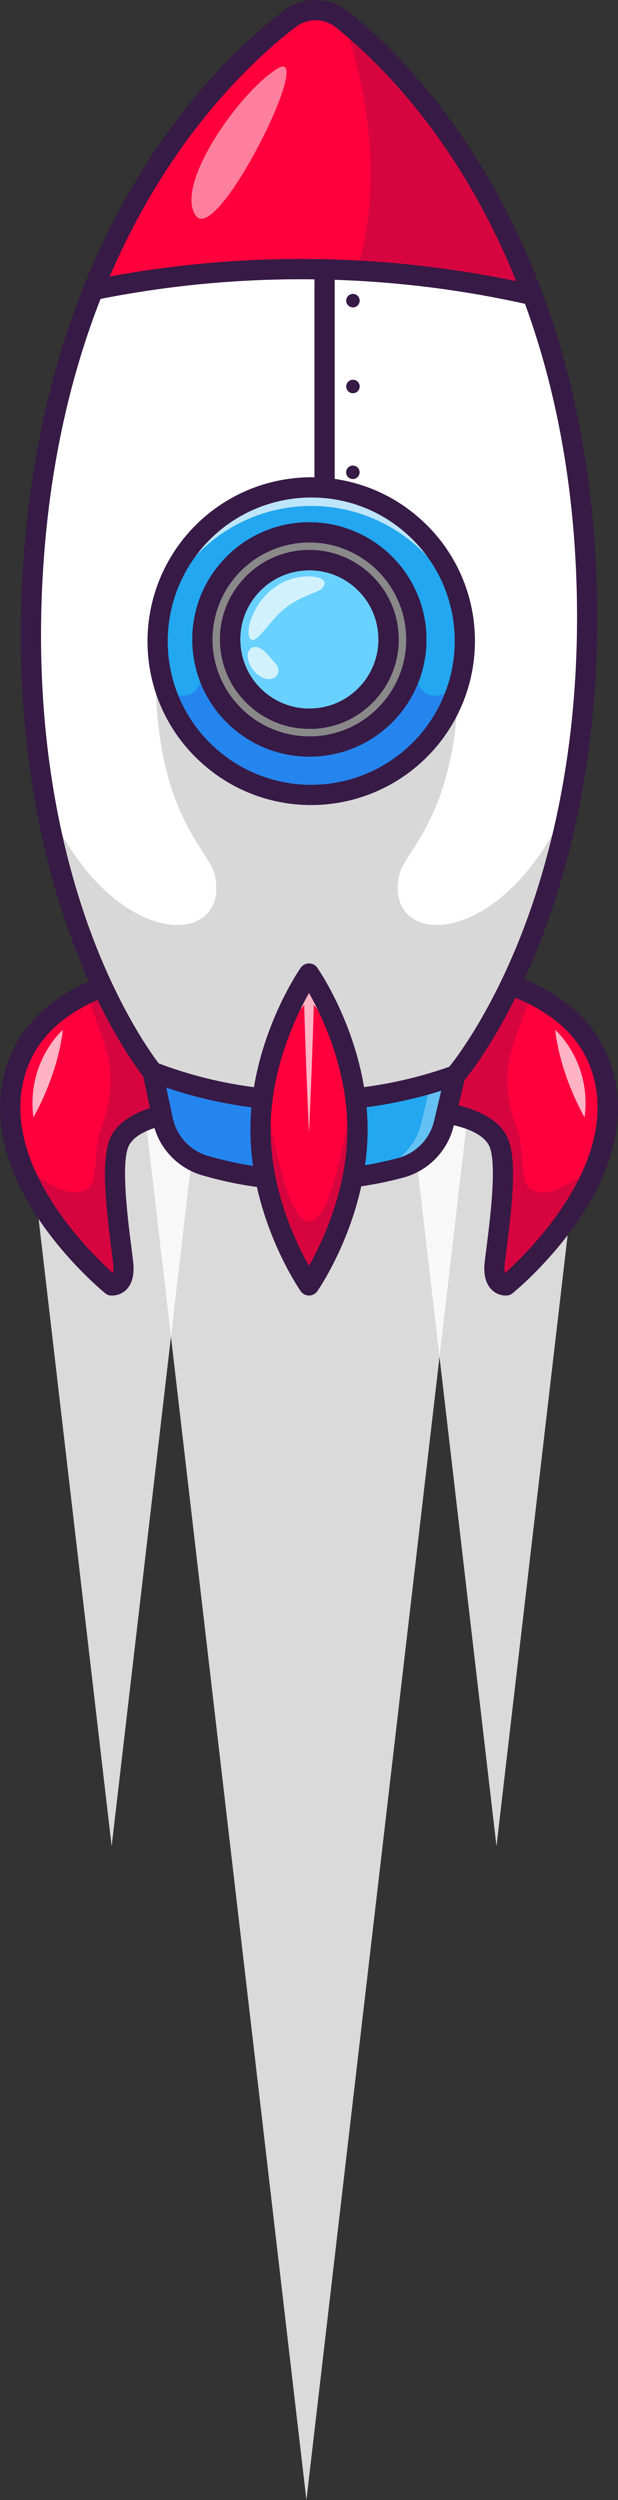 <svg id="Layer_29" data-name="Layer 29" xmlns="http://www.w3.org/2000/svg" viewBox="0 0 371.81 1502.71"><rect x="0" y="0" width="371.81" height="1502.71" fill="#333333" stroke="none"/><defs><style>.cls-1,.cls-6{fill:#fff;}.cls-1{opacity:0.82;}.cls-2{fill:#ff003d;}.cls-3{opacity:0.2;}.cls-4{fill:#371a45;}.cls-5{opacity:0.7;}.cls-7{fill:#22a7f0;}.cls-8{opacity:0.3;}.cls-9{fill:#2585ef;}.cls-10{fill:#d8d8d8;}.cls-11{fill:#69d1ff;}.cls-12{fill:#898989;}.cls-13{opacity:0.5;}</style></defs><polygon class="cls-1" points="184.35 1502.71 283.64 650.75 85.05 650.75 184.35 1502.71"/><polygon class="cls-1" points="67.17 1109.71 122.11 638.31 12.23 638.31 67.17 1109.71"/><polygon class="cls-1" points="298.7 1109.71 353.64 638.31 243.76 638.31 298.7 1109.71"/><path class="cls-2" d="M-771.75,487.1s51.65-3.11,63.3,18c7.26,13.18.34,55.7-1.69,73.79-1.63,14.47,7,13.5,7,13.5s40-32.67,55.21-75.29h0c6.51-18.22,8.49-38.26.89-58.35-7.75-20.49-24.14-33.48-41.19-41.73-26.37-12.74-54.32-14.09-54.32-14.09Z" transform="translate(1007.82 180.22)"/><g class="cls-3"><path class="cls-4" d="M-771.75,487.1s51.65-3.11,63.3,18c7.26,13.18.34,55.7-1.69,73.79-1.63,14.47,7,13.5,7,13.5s40-32.67,55.21-75.29c-.66.69-25.12,26-40.23,17.61-7.88-4.38-3.13-22.43-9.25-38.45s-6.89-33.59-1.19-49.76L-688.24,417c-26.37-12.74-54.32-14.09-54.32-14.09Z" transform="translate(1007.82 180.22)"/></g><path class="cls-4" d="M-703.5,598.5a12.1,12.1,0,0,1-8.56-3.56c-3.58-3.58-5-9.2-4.13-16.71.3-2.67.71-5.86,1.16-9.4,2.11-16.64,6.5-51.26,1.25-60.79-8-14.49-45.2-15.61-57.6-14.86a6.13,6.13,0,0,1-5.22-2.4,6.13,6.13,0,0,1-.9-5.67l29.19-84.18a6.05,6.05,0,0,1,6-4.08c3.26.16,80,4.49,100.91,59.74,26.62,70.35-54.5,137.69-58,140.52a6.08,6.08,0,0,1-3.17,1.34A9.49,9.49,0,0,1-703.5,598.5Zm0-12.16h0Zm-59.67-105.52c16.51.08,49.69,2.65,60,21.35,6.62,12,3.85,39.1.17,68.19-.44,3.48-.84,6.61-1.14,9.23a16.74,16.74,0,0,0,.1,5.47c14.14-12.7,72.08-69.16,51.26-124.16-15.43-40.75-69.61-49.72-85.63-51.49Z" transform="translate(1007.82 180.22)"/><g class="cls-5"><path class="cls-6" d="M-673.81,438.8s22,19.08,17.73,52.67C-656.08,491.47-670.59,466.88-673.81,438.8Z" transform="translate(1007.82 180.22)"/></g><path class="cls-2" d="M-872.07,487.1s-51.65-3.11-63.3,18c-7.26,13.18-.34,55.7,1.69,73.79,1.62,14.47-7,13.5-7,13.5s-40-32.67-55.21-75.29h0c-6.51-18.22-8.5-38.26-.89-58.35,7.74-20.49,24.14-33.48,41.19-41.73,26.36-12.74,54.32-14.09,54.32-14.09Z" transform="translate(1007.82 180.22)"/><g class="cls-3"><path class="cls-4" d="M-872.07,487.1s-51.65-3.11-63.3,18c-7.26,13.18-.34,55.7,1.69,73.79,1.62,14.47-7,13.5-7,13.5s-40-32.67-55.21-75.29c.66.69,25.12,26,40.23,17.61,7.89-4.38,3.14-22.43,9.25-38.45s6.9-33.59,1.2-49.76L-955.58,417c26.36-12.74,54.32-14.09,54.32-14.09Z" transform="translate(1007.82 180.22)"/></g><path class="cls-4" d="M-940.33,598.5a9.66,9.66,0,0,1-1,0,6,6,0,0,1-3.16-1.34c-3.47-2.83-84.59-70.17-58-140.52,20.91-55.25,97.65-59.58,100.9-59.74a6.06,6.06,0,0,1,6,4.08l29.19,84.18a6.07,6.07,0,0,1-.9,5.67,6.11,6.11,0,0,1-5.21,2.4c-12.41-.75-49.63.4-57.6,14.86-5.25,9.52-.86,44.15,1.25,60.79.45,3.54.85,6.73,1.15,9.4.84,7.51-.54,13.13-4.12,16.71A12.12,12.12,0,0,1-940.33,598.5Zm34.87-189.09c-16,1.77-70.2,10.74-85.63,51.49-20.81,55,37.12,111.46,51.26,124.16a16.74,16.74,0,0,0,.1-5.47c-.29-2.62-.69-5.75-1.13-9.23-3.69-29.09-6.45-56.19.16-68.19,10.32-18.7,43.5-21.27,60-21.35Z" transform="translate(1007.82 180.22)"/><path class="cls-7" d="M-916,464.09l6.19,29a36.44,36.44,0,0,0,25.45,27.38h0a218.74,218.74,0,0,0,117.57,1.34h0A36.46,36.46,0,0,0-740.75,495l6.85-28.84Z" transform="translate(1007.82 180.22)"/><g class="cls-8"><path class="cls-6" d="M-819.95,529.16q-3.37,0-6.73,0A218.44,218.44,0,0,0-780.52,522a36.49,36.49,0,0,0,16.74-9.79,36.58,36.58,0,0,0,9.34-17l6.84-28.83,6.71.09,7-.29L-740.76,495a36.43,36.43,0,0,1-9.33,17,36.39,36.39,0,0,1-16.73,9.8A219.26,219.26,0,0,1-819.95,529.16Z" transform="translate(1007.82 180.22)"/></g><path class="cls-9" d="M-819.95,529.16a219,219,0,0,1-64.44-8.71,36.46,36.46,0,0,1-25.45-27.37l-6.19-29,95.31,1.08c-6.21,3.35-14.21,10.77-14,26.79.39,26.12,25.59,36.73,25.59,36.73l.09,0C-812.65,529-816.3,529.1-819.95,529.16Z" transform="translate(1007.82 180.22)"/><path class="cls-6" d="M-665.19,303.25c-.86,4.35-1.77,8.63-2.71,12.8a462.43,462.43,0,0,1-22.69,72.85c-2.94,7.25-5.91,14-8.86,20.21-18,38.06-34.45,57.06-34.45,57.06a262,262,0,0,1-34.17,9.66l-1.37.29a262.07,262.07,0,0,1-142-10.32c-1.54-.55-3.09-1.12-4.62-1.72,0,0-45.89-55.3-65-164.53-7.34-41.87-10.73-91.67-6.1-149.31,15.82-197,116.42-291,154.74-320a24,24,0,0,1,29.32.31c23.51,18.65,70.82,63.28,105.74,142.34,15.56,35.23,28.67,77.27,36.1,126.9,2.09,13.9,3.74,28.39,4.84,43.48.29,3.54.52,7.13.73,10.73C-652.36,211.81-656.9,261.55-665.19,303.25Z" transform="translate(1007.82 180.22)"/><path class="cls-10" d="M-666.33,303.25c-.86,4.35-1.77,8.63-2.71,12.8a462.43,462.43,0,0,1-22.69,72.85q-4.42,10.88-8.86,20.21c-18,38.06-34.45,57.06-34.45,57.06a262.45,262.45,0,0,1-34.17,9.66l-.23.29a262.07,262.07,0,0,1-142-10.32c-2.38-2.85-17.63-21.74-34.13-56.69q-4.43-9.35-8.87-20.21a464.54,464.54,0,0,1-22.69-72.85c-.93-4.17-1.85-8.45-2.7-12.8,39.54,89.17,111.28,87.05,101.21,42.29-3.26-14.45-35.57-36.76-35.57-120.66l91.09-15.26L-732,224.88c0,83.9-32.32,106.21-35.57,120.66C-777.61,390.3-705.88,392.42-666.33,303.25Z" transform="translate(1007.82 180.22)"/><path class="cls-2" d="M-687.48-2.86A630.79,630.79,0,0,0-793.21-17.48,632,632,0,0,0-951.73-5.88c37.42-93.42,93-144,119.33-163.85a24,24,0,0,1,29.34.33c.65.51,1.33,1.05,2,1.61C-774.5-146.27-721.87-94.74-687.48-2.86Z" transform="translate(1007.82 180.22)"/><g class="cls-3"><path class="cls-4" d="M-793.21-17.48c17.54-57.28,3.73-116.42-7.84-150.31,26.55,21.52,79.18,73.05,113.57,164.93A630.79,630.79,0,0,0-793.21-17.48Z" transform="translate(1007.82 180.22)"/></g><path class="cls-4" d="M-687.48,3.22a6.18,6.18,0,0,1-1.34-.15,622.22,622.22,0,0,0-261.71-3A6.09,6.09,0,0,1-956.41-2a6.08,6.08,0,0,1-1-6.15c36.94-92.23,91.1-143.28,120.09-165.51a31.68,31.68,0,0,1,39.21.45C-769.59-150.32-716.61-98-681.78-5a6.09,6.09,0,0,1-1.11,6.13A6.1,6.1,0,0,1-687.48,3.22ZM-826.57-24.55A635.58,635.58,0,0,1-697.24-11.2C-731-95-779.27-142.49-805.7-163.72a19.54,19.54,0,0,0-24.19-.27c-26.9,20.62-76.26,67-111.9,150A636.59,636.59,0,0,1-826.57-24.55Z" transform="translate(1007.82 180.22)"/><path class="cls-4" d="M-822.1,487.56l-3.11,0a267.37,267.37,0,0,1-93-17.77,6.11,6.11,0,0,1-2.5-1.79c-.92-1.12-22.83-27.86-42.82-80.66-18.35-48.45-38.38-129-29.66-237.56,4.57-56.91,16.61-110,35.79-157.9a6.07,6.07,0,0,1,4.66-3.74A634.39,634.39,0,0,1-686.14-8.8,6.09,6.09,0,0,1-681.78-5c18.08,48.29,28.91,101.68,32.18,158.68,6.25,108.73-15.62,188.8-35.06,236.82-21.19,52.33-43.7,78.57-44.64,79.66a6.13,6.13,0,0,1-2.55,1.74A267,267,0,0,1-822.1,487.56ZM-912.29,459a255.34,255.34,0,0,0,87.22,16.37A254.41,254.41,0,0,0-737.52,461c4.5-5.6,23.84-31,41.83-75.67,18.85-46.77,40-124.81,34-230.95-3.13-54.57-13.32-105.69-30.29-152A622.08,622.08,0,0,0-947.32-.56c-18,45.94-29.37,96.82-33.75,151.3-8.51,106,10.9,184.47,28.68,231.66C-935.42,427.43-916.67,453.3-912.29,459Z" transform="translate(1007.82 180.22)"/><path class="cls-4" d="M-823.2,535.26a224.83,224.83,0,0,1-62.89-9,42.45,42.45,0,0,1-29.7-31.95l-6.19-29a6.08,6.08,0,0,1,4.68-7.22,6.08,6.08,0,0,1,7.22,4.68l6.19,29a30.32,30.32,0,0,0,21.2,22.81,212.69,212.69,0,0,0,114.3,1.3,30.31,30.31,0,0,0,21.72-22.32l6.85-28.83a6.08,6.08,0,0,1,7.33-4.51,6.07,6.07,0,0,1,4.51,7.32l-6.85,28.84a42.5,42.5,0,0,1-30.42,31.26A225.11,225.11,0,0,1-823.2,535.26Z" transform="translate(1007.82 180.22)"/><path class="cls-7" d="M-731.83,231a92.45,92.45,0,0,1-83.28,66.38,92.46,92.46,0,0,1-93.19-63.08h0a92.4,92.4,0,0,1-4.53-23.7A92.4,92.4,0,0,1-826,112.91a92.41,92.41,0,0,1,97.73,86.78A92.59,92.59,0,0,1-731.83,231Z" transform="translate(1007.82 180.22)"/><g class="cls-5"><path class="cls-6" d="M-729,192.49a95.4,95.4,0,0,0-97.2-68.42,95.37,95.37,0,0,0-85.9,68.42A92.39,92.39,0,0,1-826,112.91,92.41,92.41,0,0,1-729,192.49Z" transform="translate(1007.82 180.22)"/></g><path class="cls-9" d="M-731.83,231a92.45,92.45,0,0,1-83.28,66.38,92.46,92.46,0,0,1-93.19-63.08s25.22,17.44,22.57-23.71H-758.1c-2.65,41.15,22.58,23.71,22.58,23.71Z" transform="translate(1007.82 180.22)"/><path class="cls-4" d="M-820.71,303.67A97.81,97.81,0,0,1-886,278.82,97.86,97.86,0,0,1-918.91,211a98.61,98.61,0,0,1,92.5-104.16,97.86,97.86,0,0,1,71.24,24.68,97.84,97.84,0,0,1,32.92,67.82,98.62,98.62,0,0,1-92.5,104.17C-816.74,303.62-818.73,303.67-820.71,303.67Zm.25-184.85c-1.74,0-3.48.05-5.23.15a86.45,86.45,0,0,0-81.08,91.3,85.78,85.78,0,0,0,28.86,59.45,85.83,85.83,0,0,0,62.44,21.63,86.43,86.43,0,0,0,81.08-91.3,85.75,85.75,0,0,0-28.86-59.44A85.65,85.65,0,0,0-820.46,118.82Z" transform="translate(1007.82 180.22)"/><circle class="cls-11" cx="-821.7" cy="204.14" r="64.36" transform="translate(622.8 -341.02) rotate(-45)"/><path class="cls-4" d="M-821.77,257.86a53.3,53.3,0,0,1-35.6-13.56,53.35,53.35,0,0,1-18-37,53.36,53.36,0,0,1,13.46-38.85,53.38,53.38,0,0,1,37-18A53.34,53.34,0,0,1-786,164a53.34,53.34,0,0,1,17.95,37,53.36,53.36,0,0,1-13.46,38.85,53.39,53.39,0,0,1-37,18C-819.61,257.83-820.69,257.86-821.77,257.86Zm.14-95.28c-.83,0-1.68,0-2.52.08a41.28,41.28,0,0,0-28.63,13.88,41.26,41.26,0,0,0-10.4,30.05,41.24,41.24,0,0,0,13.88,28.62,41.33,41.33,0,0,0,30.06,10.41,41.28,41.28,0,0,0,28.62-13.88,41.3,41.3,0,0,0,10.41-30.06,41.29,41.29,0,0,0-13.89-28.62A41.23,41.23,0,0,0-821.63,162.58Z" transform="translate(1007.82 180.22)"/><path class="cls-4" d="M-821.79,274.58a69.93,69.93,0,0,1-46.68-17.77A70,70,0,0,1-892,208.31a70,70,0,0,1,17.65-50.95,70,70,0,0,1,48.5-23.54A70.52,70.52,0,0,1-751.38,200,70,70,0,0,1-769,250.91a70,70,0,0,1-48.5,23.54h0C-819,274.54-820.38,274.58-821.79,274.58Zm3.54-12.27.36,6.07-.36-6.07a57.86,57.86,0,0,0,40.12-19.48,57.87,57.87,0,0,0,14.6-42.14A57.85,57.85,0,0,0-783,160.57,57.86,57.86,0,0,0-825.15,146a57.9,57.9,0,0,0-40.12,19.48,57.89,57.89,0,0,0-14.6,42.15,57.9,57.9,0,0,0,19.48,40.12A57.83,57.83,0,0,0-818.25,262.31Z" transform="translate(1007.82 180.22)"/><path class="cls-12" d="M-757.46,200.33a64.36,64.36,0,0,0-68-60.44A64.37,64.37,0,0,0-885.95,208a64.37,64.37,0,0,0,68.06,60.43A64.34,64.34,0,0,0-757.46,200.33Zm-61.42,51.37A47.64,47.64,0,0,1-869.25,207a47.63,47.63,0,0,1,44.74-50.38,47.63,47.63,0,0,1,50.37,44.73A47.65,47.65,0,0,1-818.88,251.7Z" transform="translate(1007.82 180.22)"/><path class="cls-4" d="M-821.74,274.58A70.54,70.54,0,0,1-892,208.31a70.52,70.52,0,0,1,66.15-74.49A70.51,70.51,0,0,1-751.39,200,70,70,0,0,1-769,250.91a70,70,0,0,1-48.5,23.54C-818.94,274.53-820.34,274.58-821.74,274.58Zm.07-128.72c-1.15,0-2.31,0-3.48.1a58.36,58.36,0,0,0-54.73,61.63,58.38,58.38,0,0,0,61.63,54.72,57.86,57.86,0,0,0,40.12-19.48,57.87,57.87,0,0,0,14.6-42.14h0A58.35,58.35,0,0,0-821.67,145.86Zm-.1,112a53.3,53.3,0,0,1-35.6-13.56,53.35,53.35,0,0,1-18-37,53.36,53.36,0,0,1,13.46-38.85,53.38,53.38,0,0,1,37-18A53.34,53.34,0,0,1-786,164a53.34,53.34,0,0,1,17.95,37,53.36,53.36,0,0,1-13.46,38.85,53.39,53.39,0,0,1-37,18C-819.61,257.83-820.69,257.86-821.77,257.86Zm.14-95.28c-.83,0-1.68,0-2.52.08a41.28,41.28,0,0,0-28.63,13.88,41.26,41.26,0,0,0-10.4,30.05,41.24,41.24,0,0,0,13.88,28.62,41.33,41.33,0,0,0,30.06,10.41,41.28,41.28,0,0,0,28.62-13.88,41.3,41.3,0,0,0,10.41-30.06,41.29,41.29,0,0,0-13.89-28.62A41.23,41.23,0,0,0-821.63,162.58Z" transform="translate(1007.82 180.22)"/><path class="cls-4" d="M-821.77,257.86a53.3,53.3,0,0,1-35.6-13.56,53.35,53.35,0,0,1-18-37,53.36,53.36,0,0,1,13.46-38.85,53.38,53.38,0,0,1,37-18A53.34,53.34,0,0,1-786,164a53.34,53.34,0,0,1,17.95,37,53.36,53.36,0,0,1-13.46,38.85,53.39,53.39,0,0,1-37,18C-819.61,257.83-820.69,257.86-821.77,257.86Zm.14-95.28c-.83,0-1.68,0-2.52.08a41.28,41.28,0,0,0-28.63,13.88,41.26,41.26,0,0,0-10.4,30.05,41.24,41.24,0,0,0,13.88,28.62,41.33,41.33,0,0,0,30.06,10.41,41.28,41.28,0,0,0,28.62-13.88,41.3,41.3,0,0,0,10.41-30.06,41.29,41.29,0,0,0-13.89-28.62A41.23,41.23,0,0,0-821.63,162.58Z" transform="translate(1007.82 180.22)"/><path class="cls-7" d="M-792.75,498.69c0,51.76-29.16,93.73-29.16,93.73s-29.16-42-29.16-93.73S-821.91,405-821.91,405-792.75,446.92-792.75,498.69Z" transform="translate(1007.82 180.22)"/><path class="cls-2" d="M-792.75,498.69c0,51.76-29.16,93.73-29.16,93.73s-29.16-42-29.16-93.73S-821.91,405-821.91,405-792.75,446.92-792.75,498.69Z" transform="translate(1007.82 180.22)"/><g class="cls-5"><path class="cls-6" d="M-799.85,452.9l-2.53,1.59s-10-24-16.66-30.61c-.92,34.57-2.87,76.72-2.87,76.72s-2-42.14-2.88-76.71c-6.65,6.6-16.66,30.6-16.66,30.6l-2.53-1.6a195.17,195.17,0,0,1,18.9-42.9c2-3.25,3.17-5,3.17-5s1.22,1.75,3.16,5A195.38,195.38,0,0,1-799.85,452.9Z" transform="translate(1007.82 180.22)"/></g><g class="cls-3"><path class="cls-4" d="M-792.76,498.68c0,51.78-29.15,93.73-29.15,93.73s-29.16-41.95-29.16-93.73a148.47,148.47,0,0,1,2.2-25.18c6.81,39.54,15,80.3,27,80.3S-801.75,513-795,473.5A148.47,148.47,0,0,1-792.76,498.68Z" transform="translate(1007.82 180.22)"/></g><path class="cls-4" d="M-821.91,598.5a6.1,6.1,0,0,1-5-2.61c-1.23-1.78-30.25-44.14-30.25-97.2s29-95.42,30.25-97.2a6.07,6.07,0,0,1,5-2.61,6.07,6.07,0,0,1,5,2.61c1.24,1.78,30.25,44.14,30.25,97.2s-29,95.42-30.25,97.2A6.09,6.09,0,0,1-821.91,598.5Zm0-181.84C-830,431-845,462.58-845,498.69s15,67.71,23.07,82c8.07-14.35,23.08-45.92,23.08-82S-813.84,431-821.91,416.66Z" transform="translate(1007.82 180.22)"/><g class="cls-5"><path class="cls-6" d="M-970,438.8s-22,19.08-17.74,52.67C-987.75,491.47-973.24,466.88-970,438.8Z" transform="translate(1007.82 180.22)"/></g><g class="cls-5"><path class="cls-6" d="M-856.88,204.14c-3.73-2.66-.2-19.63,12.8-30.16,13.46-10.92,31.79-8.46,31.53-3.73-.35,6.5-10.51,4.63-24.38,15.62C-845.43,192.6-853.15,206.79-856.88,204.14Z" transform="translate(1007.82 180.22)"/></g><g class="cls-5"><path class="cls-6" d="M-854.38,223.82c-5.11-5.27-6-13.25-1.56-14.82,5.21-1.82,9.43,4.78,13.38,9C-835.72,225.41-845.7,232.77-854.38,223.82Z" transform="translate(1007.82 180.22)"/></g><path class="cls-4" d="M-812.54,119.16a6.09,6.09,0,0,1-6.09-6.08V-18.21a6.09,6.09,0,0,1,6.09-6.09,6.09,6.09,0,0,1,6.08,6.09V113.08A6.08,6.08,0,0,1-812.54,119.16Z" transform="translate(1007.82 180.22)"/><circle class="cls-4" cx="-795.52" cy="0.49" r="4.06" transform="translate(394.6 -593.64) rotate(-76.72)"/><circle class="cls-4" cx="-795.52" cy="52.08" r="4.06" transform="translate(344.39 -553.9) rotate(-76.72)"/><circle class="cls-4" cx="212.3" cy="283.89" r="4.06"/><g class="cls-13"><path class="cls-6" d="M-840.42-139.23c-22.34,13-63.09,70.34-49.51,88.76C-877-33-818.08-152.21-840.42-139.23Z" transform="translate(1007.82 180.22)"/></g></svg>